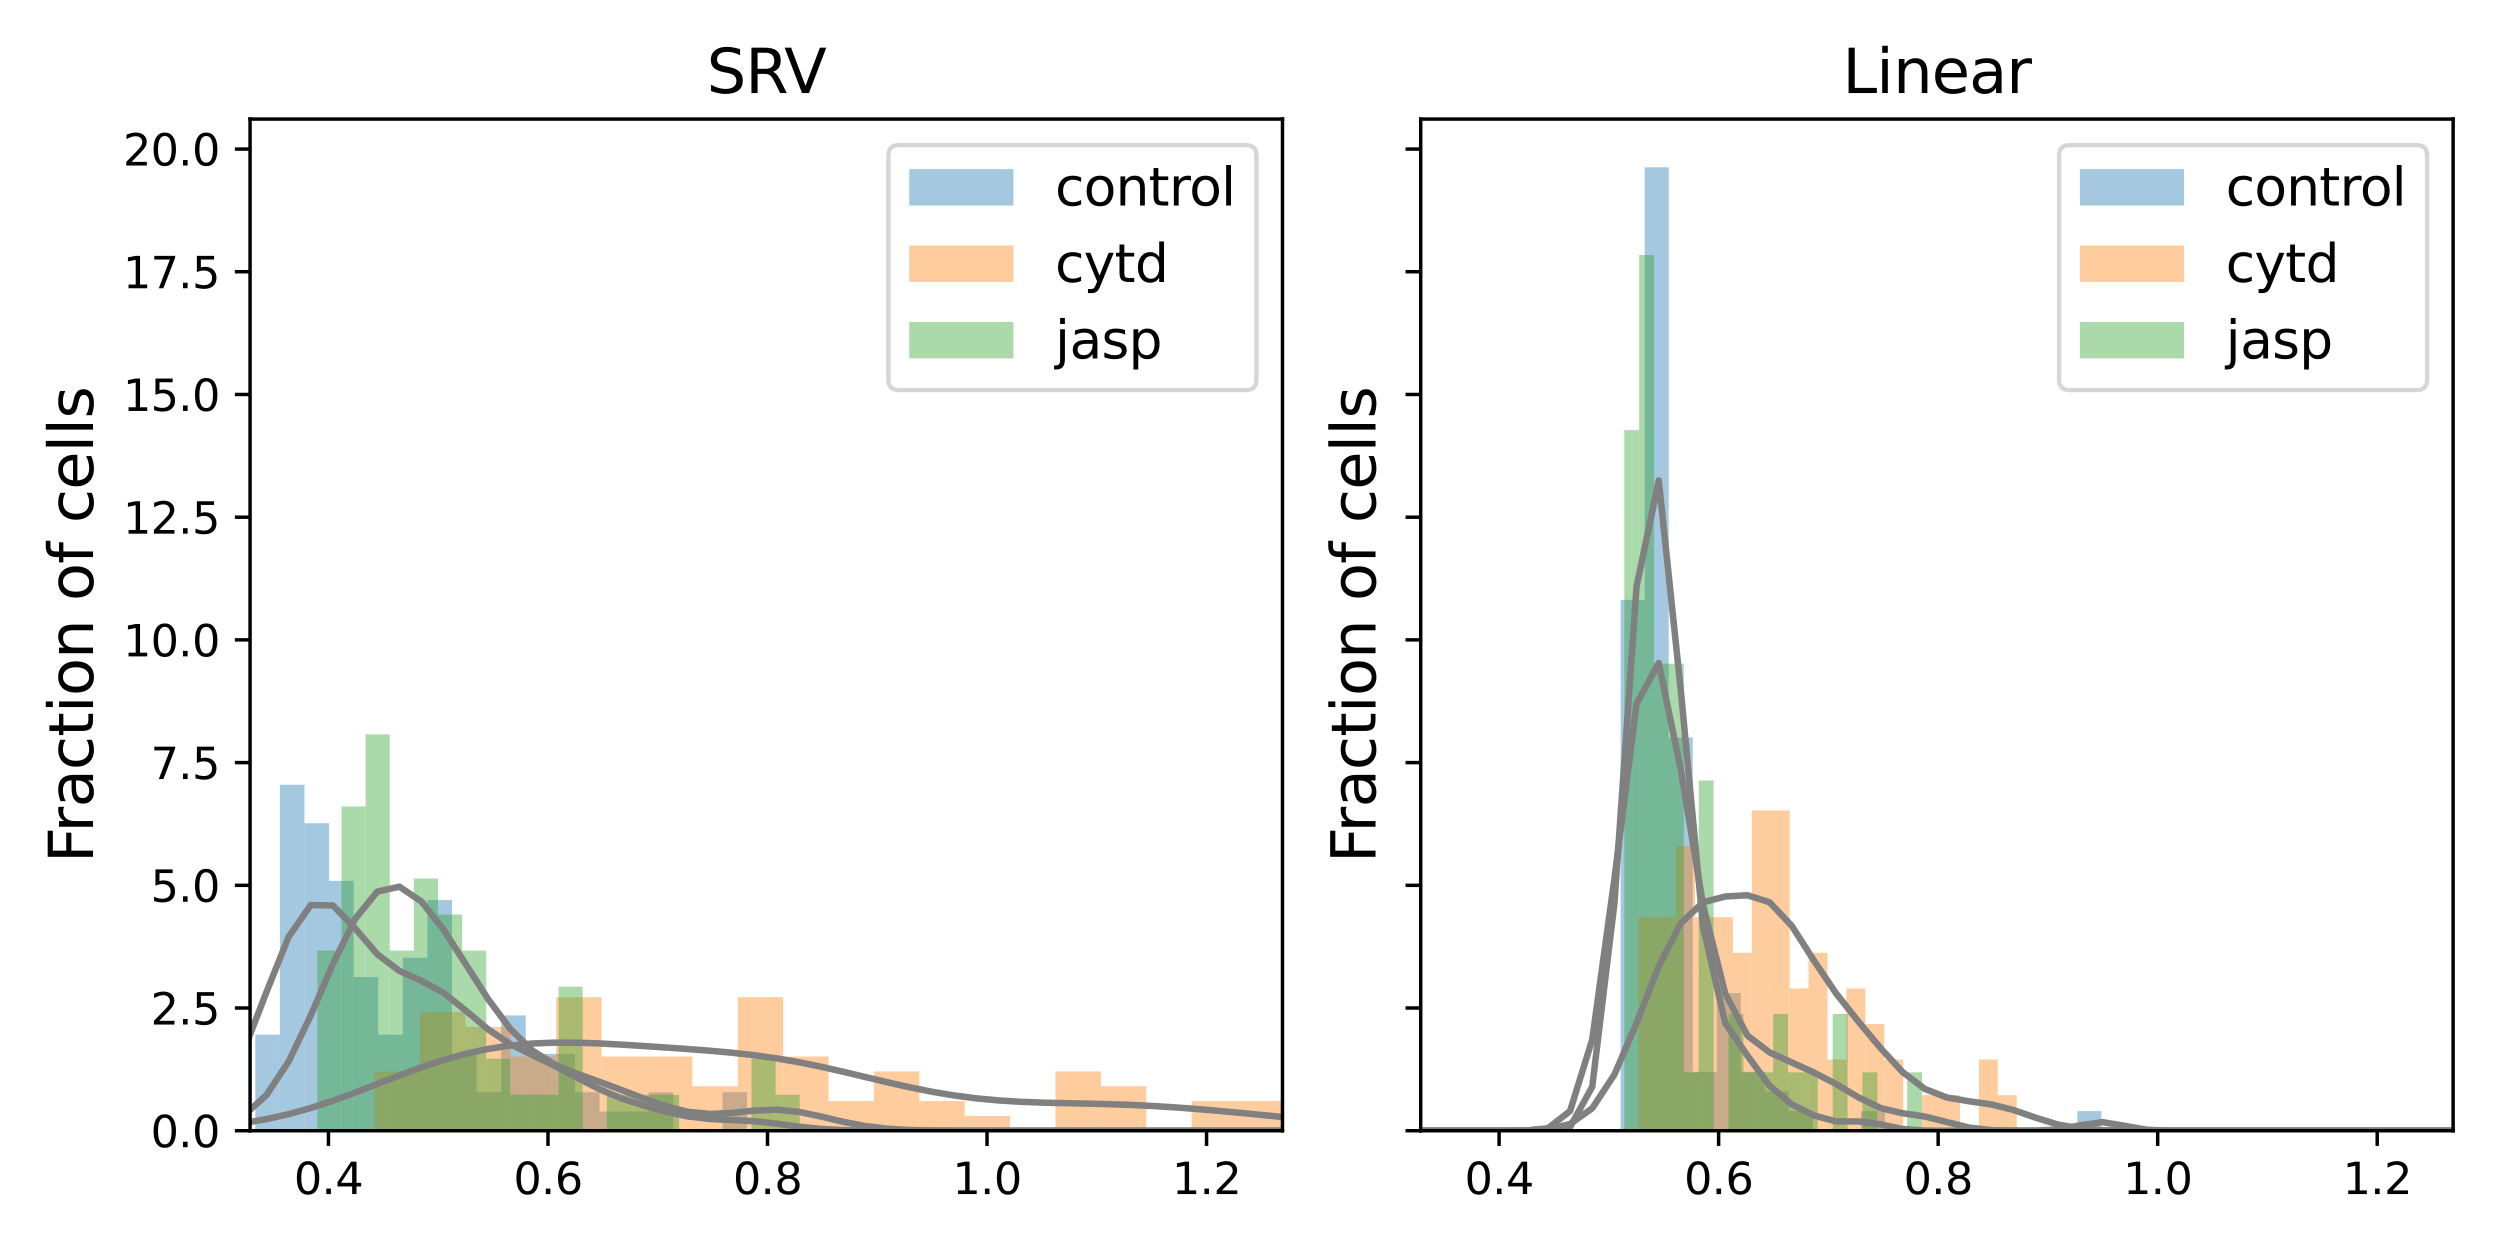 <?xml version="1.0" encoding="utf-8" standalone="no"?>
<!DOCTYPE svg PUBLIC "-//W3C//DTD SVG 1.1//EN"
  "http://www.w3.org/Graphics/SVG/1.1/DTD/svg11.dtd">
<svg xmlns:xlink="http://www.w3.org/1999/xlink" width="576pt" height="288pt" viewBox="0 0 576 288" xmlns="http://www.w3.org/2000/svg" version="1.1">
 <defs>
  <style type="text/css">*{stroke-linejoin: round; stroke-linecap: butt}</style>
 </defs>
 <g id="figure_1">
  <g id="patch_1">
   <path d="M 0 288 
L 576 288 
L 576 0 
L 0 0 
z
" style="fill: #ffffff"/>
  </g>
  <g id="axes_1">
   <g id="patch_2">
    <path d="M 57.615 260.522 
L 295.483 260.522 
L 295.483 27.438 
L 57.615 27.438 
z
" style="fill: #ffffff"/>
   </g>
   <g id="patch_3">
    <path d="M 58.82 260.522 
L 64.485 260.522 
L 64.485 238.38 
L 58.82 238.38 
z
" clip-path="url(#pb9f6da4434)" style="fill: #1f77b4; opacity: 0.4"/>
   </g>
   <g id="patch_4">
    <path d="M 64.485 260.522 
L 70.15 260.522 
L 70.15 180.81 
L 64.485 180.81 
z
" clip-path="url(#pb9f6da4434)" style="fill: #1f77b4; opacity: 0.4"/>
   </g>
   <g id="patch_5">
    <path d="M 70.15 260.522 
L 75.815 260.522 
L 75.815 189.667 
L 70.15 189.667 
z
" clip-path="url(#pb9f6da4434)" style="fill: #1f77b4; opacity: 0.4"/>
   </g>
   <g id="patch_6">
    <path d="M 75.815 260.522 
L 81.48 260.522 
L 81.48 202.952 
L 75.815 202.952 
z
" clip-path="url(#pb9f6da4434)" style="fill: #1f77b4; opacity: 0.4"/>
   </g>
   <g id="patch_7">
    <path d="M 81.48 260.522 
L 87.146 260.522 
L 87.146 225.094 
L 81.48 225.094 
z
" clip-path="url(#pb9f6da4434)" style="fill: #1f77b4; opacity: 0.4"/>
   </g>
   <g id="patch_8">
    <path d="M 87.146 260.522 
L 92.811 260.522 
L 92.811 238.38 
L 87.146 238.38 
z
" clip-path="url(#pb9f6da4434)" style="fill: #1f77b4; opacity: 0.4"/>
   </g>
   <g id="patch_9">
    <path d="M 92.811 260.522 
L 98.476 260.522 
L 98.476 220.666 
L 92.811 220.666 
z
" clip-path="url(#pb9f6da4434)" style="fill: #1f77b4; opacity: 0.4"/>
   </g>
   <g id="patch_10">
    <path d="M 98.476 260.522 
L 104.141 260.522 
L 104.141 207.381 
L 98.476 207.381 
z
" clip-path="url(#pb9f6da4434)" style="fill: #1f77b4; opacity: 0.4"/>
   </g>
   <g id="patch_11">
    <path d="M 104.141 260.522 
L 109.806 260.522 
L 109.806 242.808 
L 104.141 242.808 
z
" clip-path="url(#pb9f6da4434)" style="fill: #1f77b4; opacity: 0.4"/>
   </g>
   <g id="patch_12">
    <path d="M 109.806 260.522 
L 115.472 260.522 
L 115.472 251.665 
L 109.806 251.665 
z
" clip-path="url(#pb9f6da4434)" style="fill: #1f77b4; opacity: 0.4"/>
   </g>
   <g id="patch_13">
    <path d="M 115.472 260.522 
L 121.137 260.522 
L 121.137 233.951 
L 115.472 233.951 
z
" clip-path="url(#pb9f6da4434)" style="fill: #1f77b4; opacity: 0.4"/>
   </g>
   <g id="patch_14">
    <path d="M 121.137 260.522 
L 126.802 260.522 
L 126.802 242.808 
L 121.137 242.808 
z
" clip-path="url(#pb9f6da4434)" style="fill: #1f77b4; opacity: 0.4"/>
   </g>
   <g id="patch_15">
    <path d="M 126.802 260.522 
L 132.467 260.522 
L 132.467 242.808 
L 126.802 242.808 
z
" clip-path="url(#pb9f6da4434)" style="fill: #1f77b4; opacity: 0.4"/>
   </g>
   <g id="patch_16">
    <path d="M 132.467 260.522 
L 138.132 260.522 
L 138.132 251.665 
L 132.467 251.665 
z
" clip-path="url(#pb9f6da4434)" style="fill: #1f77b4; opacity: 0.4"/>
   </g>
   <g id="patch_17">
    <path d="M 138.132 260.522 
L 143.798 260.522 
L 143.798 256.093 
L 138.132 256.093 
z
" clip-path="url(#pb9f6da4434)" style="fill: #1f77b4; opacity: 0.4"/>
   </g>
   <g id="patch_18">
    <path d="M 143.798 260.522 
L 149.463 260.522 
L 149.463 256.093 
L 143.798 256.093 
z
" clip-path="url(#pb9f6da4434)" style="fill: #1f77b4; opacity: 0.4"/>
   </g>
   <g id="patch_19">
    <path d="M 149.463 260.522 
L 155.128 260.522 
L 155.128 251.665 
L 149.463 251.665 
z
" clip-path="url(#pb9f6da4434)" style="fill: #1f77b4; opacity: 0.4"/>
   </g>
   <g id="patch_20">
    <path d="M 155.128 260.522 
L 160.793 260.522 
L 160.793 260.522 
L 155.128 260.522 
z
" clip-path="url(#pb9f6da4434)" style="fill: #1f77b4; opacity: 0.4"/>
   </g>
   <g id="patch_21">
    <path d="M 160.793 260.522 
L 166.458 260.522 
L 166.458 260.522 
L 160.793 260.522 
z
" clip-path="url(#pb9f6da4434)" style="fill: #1f77b4; opacity: 0.4"/>
   </g>
   <g id="patch_22">
    <path d="M 166.458 260.522 
L 172.124 260.522 
L 172.124 251.665 
L 166.458 251.665 
z
" clip-path="url(#pb9f6da4434)" style="fill: #1f77b4; opacity: 0.4"/>
   </g>
   <g id="patch_23">
    <path d="M 86.303 260.522 
L 96.762 260.522 
L 96.762 246.849 
L 86.303 246.849 
z
" clip-path="url(#pb9f6da4434)" style="fill: #ff7f0e; opacity: 0.4"/>
   </g>
   <g id="patch_24">
    <path d="M 96.762 260.522 
L 107.221 260.522 
L 107.221 233.177 
L 96.762 233.177 
z
" clip-path="url(#pb9f6da4434)" style="fill: #ff7f0e; opacity: 0.4"/>
   </g>
   <g id="patch_25">
    <path d="M 107.221 260.522 
L 117.68 260.522 
L 117.68 236.595 
L 107.221 236.595 
z
" clip-path="url(#pb9f6da4434)" style="fill: #ff7f0e; opacity: 0.4"/>
   </g>
   <g id="patch_26">
    <path d="M 117.68 260.522 
L 128.139 260.522 
L 128.139 243.431 
L 117.68 243.431 
z
" clip-path="url(#pb9f6da4434)" style="fill: #ff7f0e; opacity: 0.4"/>
   </g>
   <g id="patch_27">
    <path d="M 128.139 260.522 
L 138.598 260.522 
L 138.598 229.759 
L 128.139 229.759 
z
" clip-path="url(#pb9f6da4434)" style="fill: #ff7f0e; opacity: 0.4"/>
   </g>
   <g id="patch_28">
    <path d="M 138.598 260.522 
L 149.057 260.522 
L 149.057 243.431 
L 138.598 243.431 
z
" clip-path="url(#pb9f6da4434)" style="fill: #ff7f0e; opacity: 0.4"/>
   </g>
   <g id="patch_29">
    <path d="M 149.057 260.522 
L 159.516 260.522 
L 159.516 243.431 
L 149.057 243.431 
z
" clip-path="url(#pb9f6da4434)" style="fill: #ff7f0e; opacity: 0.4"/>
   </g>
   <g id="patch_30">
    <path d="M 159.516 260.522 
L 169.975 260.522 
L 169.975 250.267 
L 159.516 250.267 
z
" clip-path="url(#pb9f6da4434)" style="fill: #ff7f0e; opacity: 0.4"/>
   </g>
   <g id="patch_31">
    <path d="M 169.975 260.522 
L 180.434 260.522 
L 180.434 229.759 
L 169.975 229.759 
z
" clip-path="url(#pb9f6da4434)" style="fill: #ff7f0e; opacity: 0.4"/>
   </g>
   <g id="patch_32">
    <path d="M 180.434 260.522 
L 190.893 260.522 
L 190.893 243.431 
L 180.434 243.431 
z
" clip-path="url(#pb9f6da4434)" style="fill: #ff7f0e; opacity: 0.4"/>
   </g>
   <g id="patch_33">
    <path d="M 190.893 260.522 
L 201.352 260.522 
L 201.352 253.686 
L 190.893 253.686 
z
" clip-path="url(#pb9f6da4434)" style="fill: #ff7f0e; opacity: 0.4"/>
   </g>
   <g id="patch_34">
    <path d="M 201.352 260.522 
L 211.811 260.522 
L 211.811 246.849 
L 201.352 246.849 
z
" clip-path="url(#pb9f6da4434)" style="fill: #ff7f0e; opacity: 0.4"/>
   </g>
   <g id="patch_35">
    <path d="M 211.811 260.522 
L 222.27 260.522 
L 222.27 253.686 
L 211.811 253.686 
z
" clip-path="url(#pb9f6da4434)" style="fill: #ff7f0e; opacity: 0.4"/>
   </g>
   <g id="patch_36">
    <path d="M 222.27 260.522 
L 232.729 260.522 
L 232.729 257.104 
L 222.27 257.104 
z
" clip-path="url(#pb9f6da4434)" style="fill: #ff7f0e; opacity: 0.4"/>
   </g>
   <g id="patch_37">
    <path d="M 232.729 260.522 
L 243.188 260.522 
L 243.188 260.522 
L 232.729 260.522 
z
" clip-path="url(#pb9f6da4434)" style="fill: #ff7f0e; opacity: 0.4"/>
   </g>
   <g id="patch_38">
    <path d="M 243.188 260.522 
L 253.647 260.522 
L 253.647 246.849 
L 243.188 246.849 
z
" clip-path="url(#pb9f6da4434)" style="fill: #ff7f0e; opacity: 0.4"/>
   </g>
   <g id="patch_39">
    <path d="M 253.647 260.522 
L 264.106 260.522 
L 264.106 250.267 
L 253.647 250.267 
z
" clip-path="url(#pb9f6da4434)" style="fill: #ff7f0e; opacity: 0.4"/>
   </g>
   <g id="patch_40">
    <path d="M 264.106 260.522 
L 274.565 260.522 
L 274.565 260.522 
L 264.106 260.522 
z
" clip-path="url(#pb9f6da4434)" style="fill: #ff7f0e; opacity: 0.4"/>
   </g>
   <g id="patch_41">
    <path d="M 274.565 260.522 
L 285.024 260.522 
L 285.024 253.686 
L 274.565 253.686 
z
" clip-path="url(#pb9f6da4434)" style="fill: #ff7f0e; opacity: 0.4"/>
   </g>
   <g id="patch_42">
    <path d="M 285.024 260.522 
L 295.483 260.522 
L 295.483 253.686 
L 285.024 253.686 
z
" clip-path="url(#pb9f6da4434)" style="fill: #ff7f0e; opacity: 0.4"/>
   </g>
   <g id="patch_43">
    <path d="M 73.125 260.522 
L 78.682 260.522 
L 78.682 219.014 
L 73.125 219.014 
z
" clip-path="url(#pb9f6da4434)" style="fill: #2ca02c; opacity: 0.4"/>
   </g>
   <g id="patch_44">
    <path d="M 78.682 260.522 
L 84.238 260.522 
L 84.238 185.808 
L 78.682 185.808 
z
" clip-path="url(#pb9f6da4434)" style="fill: #2ca02c; opacity: 0.4"/>
   </g>
   <g id="patch_45">
    <path d="M 84.238 260.522 
L 89.795 260.522 
L 89.795 169.205 
L 84.238 169.205 
z
" clip-path="url(#pb9f6da4434)" style="fill: #2ca02c; opacity: 0.4"/>
   </g>
   <g id="patch_46">
    <path d="M 89.795 260.522 
L 95.352 260.522 
L 95.352 219.014 
L 89.795 219.014 
z
" clip-path="url(#pb9f6da4434)" style="fill: #2ca02c; opacity: 0.4"/>
   </g>
   <g id="patch_47">
    <path d="M 95.352 260.522 
L 100.908 260.522 
L 100.908 202.411 
L 95.352 202.411 
z
" clip-path="url(#pb9f6da4434)" style="fill: #2ca02c; opacity: 0.4"/>
   </g>
   <g id="patch_48">
    <path d="M 100.908 260.522 
L 106.465 260.522 
L 106.465 210.713 
L 100.908 210.713 
z
" clip-path="url(#pb9f6da4434)" style="fill: #2ca02c; opacity: 0.4"/>
   </g>
   <g id="patch_49">
    <path d="M 106.465 260.522 
L 112.022 260.522 
L 112.022 219.014 
L 106.465 219.014 
z
" clip-path="url(#pb9f6da4434)" style="fill: #2ca02c; opacity: 0.4"/>
   </g>
   <g id="patch_50">
    <path d="M 112.022 260.522 
L 117.579 260.522 
L 117.579 243.919 
L 112.022 243.919 
z
" clip-path="url(#pb9f6da4434)" style="fill: #2ca02c; opacity: 0.4"/>
   </g>
   <g id="patch_51">
    <path d="M 117.579 260.522 
L 123.135 260.522 
L 123.135 252.22 
L 117.579 252.22 
z
" clip-path="url(#pb9f6da4434)" style="fill: #2ca02c; opacity: 0.4"/>
   </g>
   <g id="patch_52">
    <path d="M 123.135 260.522 
L 128.692 260.522 
L 128.692 252.22 
L 123.135 252.22 
z
" clip-path="url(#pb9f6da4434)" style="fill: #2ca02c; opacity: 0.4"/>
   </g>
   <g id="patch_53">
    <path d="M 128.692 260.522 
L 134.249 260.522 
L 134.249 227.316 
L 128.692 227.316 
z
" clip-path="url(#pb9f6da4434)" style="fill: #2ca02c; opacity: 0.4"/>
   </g>
   <g id="patch_54">
    <path d="M 134.249 260.522 
L 139.805 260.522 
L 139.805 260.522 
L 134.249 260.522 
z
" clip-path="url(#pb9f6da4434)" style="fill: #2ca02c; opacity: 0.4"/>
   </g>
   <g id="patch_55">
    <path d="M 139.805 260.522 
L 145.362 260.522 
L 145.362 252.22 
L 139.805 252.22 
z
" clip-path="url(#pb9f6da4434)" style="fill: #2ca02c; opacity: 0.4"/>
   </g>
   <g id="patch_56">
    <path d="M 145.362 260.522 
L 150.919 260.522 
L 150.919 252.22 
L 145.362 252.22 
z
" clip-path="url(#pb9f6da4434)" style="fill: #2ca02c; opacity: 0.4"/>
   </g>
   <g id="patch_57">
    <path d="M 150.919 260.522 
L 156.476 260.522 
L 156.476 252.22 
L 150.919 252.22 
z
" clip-path="url(#pb9f6da4434)" style="fill: #2ca02c; opacity: 0.4"/>
   </g>
   <g id="patch_58">
    <path d="M 156.476 260.522 
L 162.032 260.522 
L 162.032 260.522 
L 156.476 260.522 
z
" clip-path="url(#pb9f6da4434)" style="fill: #2ca02c; opacity: 0.4"/>
   </g>
   <g id="patch_59">
    <path d="M 162.032 260.522 
L 167.589 260.522 
L 167.589 260.522 
L 162.032 260.522 
z
" clip-path="url(#pb9f6da4434)" style="fill: #2ca02c; opacity: 0.4"/>
   </g>
   <g id="patch_60">
    <path d="M 167.589 260.522 
L 173.146 260.522 
L 173.146 260.522 
L 167.589 260.522 
z
" clip-path="url(#pb9f6da4434)" style="fill: #2ca02c; opacity: 0.4"/>
   </g>
   <g id="patch_61">
    <path d="M 173.146 260.522 
L 178.702 260.522 
L 178.702 243.919 
L 173.146 243.919 
z
" clip-path="url(#pb9f6da4434)" style="fill: #2ca02c; opacity: 0.4"/>
   </g>
   <g id="patch_62">
    <path d="M 178.702 260.522 
L 184.259 260.522 
L 184.259 252.22 
L 178.702 252.22 
z
" clip-path="url(#pb9f6da4434)" style="fill: #2ca02c; opacity: 0.4"/>
   </g>
   <g id="matplotlib.axis_1">
    <g id="xtick_1">
     <g id="line2d_1">
      <defs>
       <path id="m9ad6fc1d14" d="M 0 0 
L 0 3.5 
" style="stroke: #000000; stroke-width: 0.8"/>
      </defs>
      <g>
       <use xlink:href="#m9ad6fc1d14" x="75.676" y="260.522" style="stroke: #000000; stroke-width: 0.8"/>
      </g>
     </g>
     <g id="text_1">
      <!-- 0.4 -->
      <g transform="translate(67.724 275.12) scale(0.1 -0.1)">
       <defs>
        <path id="DejaVuSans-30" d="M 2034 4250 
Q 1547 4250 1301 3770 
Q 1056 3291 1056 2328 
Q 1056 1369 1301 889 
Q 1547 409 2034 409 
Q 2525 409 2770 889 
Q 3016 1369 3016 2328 
Q 3016 3291 2770 3770 
Q 2525 4250 2034 4250 
z
M 2034 4750 
Q 2819 4750 3233 4129 
Q 3647 3509 3647 2328 
Q 3647 1150 3233 529 
Q 2819 -91 2034 -91 
Q 1250 -91 836 529 
Q 422 1150 422 2328 
Q 422 3509 836 4129 
Q 1250 4750 2034 4750 
z
" transform="scale(0.016)"/>
        <path id="DejaVuSans-2e" d="M 684 794 
L 1344 794 
L 1344 0 
L 684 0 
L 684 794 
z
" transform="scale(0.016)"/>
        <path id="DejaVuSans-34" d="M 2419 4116 
L 825 1625 
L 2419 1625 
L 2419 4116 
z
M 2253 4666 
L 3047 4666 
L 3047 1625 
L 3713 1625 
L 3713 1100 
L 3047 1100 
L 3047 0 
L 2419 0 
L 2419 1100 
L 313 1100 
L 313 1709 
L 2253 4666 
z
" transform="scale(0.016)"/>
       </defs>
       <use xlink:href="#DejaVuSans-30"/>
       <use xlink:href="#DejaVuSans-2e" x="63.623"/>
       <use xlink:href="#DejaVuSans-34" x="95.41"/>
      </g>
     </g>
    </g>
    <g id="xtick_2">
     <g id="line2d_2">
      <g>
       <use xlink:href="#m9ad6fc1d14" x="126.255" y="260.522" style="stroke: #000000; stroke-width: 0.8"/>
      </g>
     </g>
     <g id="text_2">
      <!-- 0.6 -->
      <g transform="translate(118.303 275.12) scale(0.1 -0.1)">
       <defs>
        <path id="DejaVuSans-36" d="M 2113 2584 
Q 1688 2584 1439 2293 
Q 1191 2003 1191 1497 
Q 1191 994 1439 701 
Q 1688 409 2113 409 
Q 2538 409 2786 701 
Q 3034 994 3034 1497 
Q 3034 2003 2786 2293 
Q 2538 2584 2113 2584 
z
M 3366 4563 
L 3366 3988 
Q 3128 4100 2886 4159 
Q 2644 4219 2406 4219 
Q 1781 4219 1451 3797 
Q 1122 3375 1075 2522 
Q 1259 2794 1537 2939 
Q 1816 3084 2150 3084 
Q 2853 3084 3261 2657 
Q 3669 2231 3669 1497 
Q 3669 778 3244 343 
Q 2819 -91 2113 -91 
Q 1303 -91 875 529 
Q 447 1150 447 2328 
Q 447 3434 972 4092 
Q 1497 4750 2381 4750 
Q 2619 4750 2861 4703 
Q 3103 4656 3366 4563 
z
" transform="scale(0.016)"/>
       </defs>
       <use xlink:href="#DejaVuSans-30"/>
       <use xlink:href="#DejaVuSans-2e" x="63.623"/>
       <use xlink:href="#DejaVuSans-36" x="95.41"/>
      </g>
     </g>
    </g>
    <g id="xtick_3">
     <g id="line2d_3">
      <g>
       <use xlink:href="#m9ad6fc1d14" x="176.834" y="260.522" style="stroke: #000000; stroke-width: 0.8"/>
      </g>
     </g>
     <g id="text_3">
      <!-- 0.8 -->
      <g transform="translate(168.882 275.12) scale(0.1 -0.1)">
       <defs>
        <path id="DejaVuSans-38" d="M 2034 2216 
Q 1584 2216 1326 1975 
Q 1069 1734 1069 1313 
Q 1069 891 1326 650 
Q 1584 409 2034 409 
Q 2484 409 2743 651 
Q 3003 894 3003 1313 
Q 3003 1734 2745 1975 
Q 2488 2216 2034 2216 
z
M 1403 2484 
Q 997 2584 770 2862 
Q 544 3141 544 3541 
Q 544 4100 942 4425 
Q 1341 4750 2034 4750 
Q 2731 4750 3128 4425 
Q 3525 4100 3525 3541 
Q 3525 3141 3298 2862 
Q 3072 2584 2669 2484 
Q 3125 2378 3379 2068 
Q 3634 1759 3634 1313 
Q 3634 634 3220 271 
Q 2806 -91 2034 -91 
Q 1263 -91 848 271 
Q 434 634 434 1313 
Q 434 1759 690 2068 
Q 947 2378 1403 2484 
z
M 1172 3481 
Q 1172 3119 1398 2916 
Q 1625 2713 2034 2713 
Q 2441 2713 2670 2916 
Q 2900 3119 2900 3481 
Q 2900 3844 2670 4047 
Q 2441 4250 2034 4250 
Q 1625 4250 1398 4047 
Q 1172 3844 1172 3481 
z
" transform="scale(0.016)"/>
       </defs>
       <use xlink:href="#DejaVuSans-30"/>
       <use xlink:href="#DejaVuSans-2e" x="63.623"/>
       <use xlink:href="#DejaVuSans-38" x="95.41"/>
      </g>
     </g>
    </g>
    <g id="xtick_4">
     <g id="line2d_4">
      <g>
       <use xlink:href="#m9ad6fc1d14" x="227.412" y="260.522" style="stroke: #000000; stroke-width: 0.8"/>
      </g>
     </g>
     <g id="text_4">
      <!-- 1.0 -->
      <g transform="translate(219.461 275.12) scale(0.1 -0.1)">
       <defs>
        <path id="DejaVuSans-31" d="M 794 531 
L 1825 531 
L 1825 4091 
L 703 3866 
L 703 4441 
L 1819 4666 
L 2450 4666 
L 2450 531 
L 3481 531 
L 3481 0 
L 794 0 
L 794 531 
z
" transform="scale(0.016)"/>
       </defs>
       <use xlink:href="#DejaVuSans-31"/>
       <use xlink:href="#DejaVuSans-2e" x="63.623"/>
       <use xlink:href="#DejaVuSans-30" x="95.41"/>
      </g>
     </g>
    </g>
    <g id="xtick_5">
     <g id="line2d_5">
      <g>
       <use xlink:href="#m9ad6fc1d14" x="277.991" y="260.522" style="stroke: #000000; stroke-width: 0.8"/>
      </g>
     </g>
     <g id="text_5">
      <!-- 1.2 -->
      <g transform="translate(270.039 275.12) scale(0.1 -0.1)">
       <defs>
        <path id="DejaVuSans-32" d="M 1228 531 
L 3431 531 
L 3431 0 
L 469 0 
L 469 531 
Q 828 903 1448 1529 
Q 2069 2156 2228 2338 
Q 2531 2678 2651 2914 
Q 2772 3150 2772 3378 
Q 2772 3750 2511 3984 
Q 2250 4219 1831 4219 
Q 1534 4219 1204 4116 
Q 875 4013 500 3803 
L 500 4441 
Q 881 4594 1212 4672 
Q 1544 4750 1819 4750 
Q 2544 4750 2975 4387 
Q 3406 4025 3406 3419 
Q 3406 3131 3298 2873 
Q 3191 2616 2906 2266 
Q 2828 2175 2409 1742 
Q 1991 1309 1228 531 
z
" transform="scale(0.016)"/>
       </defs>
       <use xlink:href="#DejaVuSans-31"/>
       <use xlink:href="#DejaVuSans-2e" x="63.623"/>
       <use xlink:href="#DejaVuSans-32" x="95.41"/>
      </g>
     </g>
    </g>
   </g>
   <g id="matplotlib.axis_2">
    <g id="ytick_1">
     <g id="line2d_6">
      <defs>
       <path id="m6e2d177216" d="M 0 0 
L -3.5 0 
" style="stroke: #000000; stroke-width: 0.8"/>
      </defs>
      <g>
       <use xlink:href="#m6e2d177216" x="57.615" y="260.522" style="stroke: #000000; stroke-width: 0.8"/>
      </g>
     </g>
     <g id="text_6">
      <!-- 0.0 -->
      <g transform="translate(34.712 264.321) scale(0.1 -0.1)">
       <use xlink:href="#DejaVuSans-30"/>
       <use xlink:href="#DejaVuSans-2e" x="63.623"/>
       <use xlink:href="#DejaVuSans-30" x="95.41"/>
      </g>
     </g>
    </g>
    <g id="ytick_2">
     <g id="line2d_7">
      <g>
       <use xlink:href="#m6e2d177216" x="57.615" y="232.249" style="stroke: #000000; stroke-width: 0.8"/>
      </g>
     </g>
     <g id="text_7">
      <!-- 2.5 -->
      <g transform="translate(34.712 236.048) scale(0.1 -0.1)">
       <defs>
        <path id="DejaVuSans-35" d="M 691 4666 
L 3169 4666 
L 3169 4134 
L 1269 4134 
L 1269 2991 
Q 1406 3038 1543 3061 
Q 1681 3084 1819 3084 
Q 2600 3084 3056 2656 
Q 3513 2228 3513 1497 
Q 3513 744 3044 326 
Q 2575 -91 1722 -91 
Q 1428 -91 1123 -41 
Q 819 9 494 109 
L 494 744 
Q 775 591 1075 516 
Q 1375 441 1709 441 
Q 2250 441 2565 725 
Q 2881 1009 2881 1497 
Q 2881 1984 2565 2268 
Q 2250 2553 1709 2553 
Q 1456 2553 1204 2497 
Q 953 2441 691 2322 
L 691 4666 
z
" transform="scale(0.016)"/>
       </defs>
       <use xlink:href="#DejaVuSans-32"/>
       <use xlink:href="#DejaVuSans-2e" x="63.623"/>
       <use xlink:href="#DejaVuSans-35" x="95.41"/>
      </g>
     </g>
    </g>
    <g id="ytick_3">
     <g id="line2d_8">
      <g>
       <use xlink:href="#m6e2d177216" x="57.615" y="203.976" style="stroke: #000000; stroke-width: 0.8"/>
      </g>
     </g>
     <g id="text_8">
      <!-- 5.0 -->
      <g transform="translate(34.712 207.775) scale(0.1 -0.1)">
       <use xlink:href="#DejaVuSans-35"/>
       <use xlink:href="#DejaVuSans-2e" x="63.623"/>
       <use xlink:href="#DejaVuSans-30" x="95.41"/>
      </g>
     </g>
    </g>
    <g id="ytick_4">
     <g id="line2d_9">
      <g>
       <use xlink:href="#m6e2d177216" x="57.615" y="175.703" style="stroke: #000000; stroke-width: 0.8"/>
      </g>
     </g>
     <g id="text_9">
      <!-- 7.5 -->
      <g transform="translate(34.712 179.502) scale(0.1 -0.1)">
       <defs>
        <path id="DejaVuSans-37" d="M 525 4666 
L 3525 4666 
L 3525 4397 
L 1831 0 
L 1172 0 
L 2766 4134 
L 525 4134 
L 525 4666 
z
" transform="scale(0.016)"/>
       </defs>
       <use xlink:href="#DejaVuSans-37"/>
       <use xlink:href="#DejaVuSans-2e" x="63.623"/>
       <use xlink:href="#DejaVuSans-35" x="95.41"/>
      </g>
     </g>
    </g>
    <g id="ytick_5">
     <g id="line2d_10">
      <g>
       <use xlink:href="#m6e2d177216" x="57.615" y="147.43" style="stroke: #000000; stroke-width: 0.8"/>
      </g>
     </g>
     <g id="text_10">
      <!-- 10.0 -->
      <g transform="translate(28.349 151.229) scale(0.1 -0.1)">
       <use xlink:href="#DejaVuSans-31"/>
       <use xlink:href="#DejaVuSans-30" x="63.623"/>
       <use xlink:href="#DejaVuSans-2e" x="127.246"/>
       <use xlink:href="#DejaVuSans-30" x="159.033"/>
      </g>
     </g>
    </g>
    <g id="ytick_6">
     <g id="line2d_11">
      <g>
       <use xlink:href="#m6e2d177216" x="57.615" y="119.157" style="stroke: #000000; stroke-width: 0.8"/>
      </g>
     </g>
     <g id="text_11">
      <!-- 12.5 -->
      <g transform="translate(28.349 122.956) scale(0.1 -0.1)">
       <use xlink:href="#DejaVuSans-31"/>
       <use xlink:href="#DejaVuSans-32" x="63.623"/>
       <use xlink:href="#DejaVuSans-2e" x="127.246"/>
       <use xlink:href="#DejaVuSans-35" x="159.033"/>
      </g>
     </g>
    </g>
    <g id="ytick_7">
     <g id="line2d_12">
      <g>
       <use xlink:href="#m6e2d177216" x="57.615" y="90.884" style="stroke: #000000; stroke-width: 0.8"/>
      </g>
     </g>
     <g id="text_12">
      <!-- 15.0 -->
      <g transform="translate(28.349 94.683) scale(0.1 -0.1)">
       <use xlink:href="#DejaVuSans-31"/>
       <use xlink:href="#DejaVuSans-35" x="63.623"/>
       <use xlink:href="#DejaVuSans-2e" x="127.246"/>
       <use xlink:href="#DejaVuSans-30" x="159.033"/>
      </g>
     </g>
    </g>
    <g id="ytick_8">
     <g id="line2d_13">
      <g>
       <use xlink:href="#m6e2d177216" x="57.615" y="62.611" style="stroke: #000000; stroke-width: 0.8"/>
      </g>
     </g>
     <g id="text_13">
      <!-- 17.5 -->
      <g transform="translate(28.349 66.41) scale(0.1 -0.1)">
       <use xlink:href="#DejaVuSans-31"/>
       <use xlink:href="#DejaVuSans-37" x="63.623"/>
       <use xlink:href="#DejaVuSans-2e" x="127.246"/>
       <use xlink:href="#DejaVuSans-35" x="159.033"/>
      </g>
     </g>
    </g>
    <g id="ytick_9">
     <g id="line2d_14">
      <g>
       <use xlink:href="#m6e2d177216" x="57.615" y="34.338" style="stroke: #000000; stroke-width: 0.8"/>
      </g>
     </g>
     <g id="text_14">
      <!-- 20.0 -->
      <g transform="translate(28.349 38.137) scale(0.1 -0.1)">
       <use xlink:href="#DejaVuSans-32"/>
       <use xlink:href="#DejaVuSans-30" x="63.623"/>
       <use xlink:href="#DejaVuSans-2e" x="127.246"/>
       <use xlink:href="#DejaVuSans-30" x="159.033"/>
      </g>
     </g>
    </g>
    <g id="text_15">
     <!-- Fraction of cells -->
     <g transform="translate(21.438 198.812) rotate(-90) scale(0.14 -0.14)">
      <defs>
       <path id="DejaVuSans-46" d="M 628 4666 
L 3309 4666 
L 3309 4134 
L 1259 4134 
L 1259 2759 
L 3109 2759 
L 3109 2228 
L 1259 2228 
L 1259 0 
L 628 0 
L 628 4666 
z
" transform="scale(0.016)"/>
       <path id="DejaVuSans-72" d="M 2631 2963 
Q 2534 3019 2420 3045 
Q 2306 3072 2169 3072 
Q 1681 3072 1420 2755 
Q 1159 2438 1159 1844 
L 1159 0 
L 581 0 
L 581 3500 
L 1159 3500 
L 1159 2956 
Q 1341 3275 1631 3429 
Q 1922 3584 2338 3584 
Q 2397 3584 2469 3576 
Q 2541 3569 2628 3553 
L 2631 2963 
z
" transform="scale(0.016)"/>
       <path id="DejaVuSans-61" d="M 2194 1759 
Q 1497 1759 1228 1600 
Q 959 1441 959 1056 
Q 959 750 1161 570 
Q 1363 391 1709 391 
Q 2188 391 2477 730 
Q 2766 1069 2766 1631 
L 2766 1759 
L 2194 1759 
z
M 3341 1997 
L 3341 0 
L 2766 0 
L 2766 531 
Q 2569 213 2275 61 
Q 1981 -91 1556 -91 
Q 1019 -91 701 211 
Q 384 513 384 1019 
Q 384 1609 779 1909 
Q 1175 2209 1959 2209 
L 2766 2209 
L 2766 2266 
Q 2766 2663 2505 2880 
Q 2244 3097 1772 3097 
Q 1472 3097 1187 3025 
Q 903 2953 641 2809 
L 641 3341 
Q 956 3463 1253 3523 
Q 1550 3584 1831 3584 
Q 2591 3584 2966 3190 
Q 3341 2797 3341 1997 
z
" transform="scale(0.016)"/>
       <path id="DejaVuSans-63" d="M 3122 3366 
L 3122 2828 
Q 2878 2963 2633 3030 
Q 2388 3097 2138 3097 
Q 1578 3097 1268 2742 
Q 959 2388 959 1747 
Q 959 1106 1268 751 
Q 1578 397 2138 397 
Q 2388 397 2633 464 
Q 2878 531 3122 666 
L 3122 134 
Q 2881 22 2623 -34 
Q 2366 -91 2075 -91 
Q 1284 -91 818 406 
Q 353 903 353 1747 
Q 353 2603 823 3093 
Q 1294 3584 2113 3584 
Q 2378 3584 2631 3529 
Q 2884 3475 3122 3366 
z
" transform="scale(0.016)"/>
       <path id="DejaVuSans-74" d="M 1172 4494 
L 1172 3500 
L 2356 3500 
L 2356 3053 
L 1172 3053 
L 1172 1153 
Q 1172 725 1289 603 
Q 1406 481 1766 481 
L 2356 481 
L 2356 0 
L 1766 0 
Q 1100 0 847 248 
Q 594 497 594 1153 
L 594 3053 
L 172 3053 
L 172 3500 
L 594 3500 
L 594 4494 
L 1172 4494 
z
" transform="scale(0.016)"/>
       <path id="DejaVuSans-69" d="M 603 3500 
L 1178 3500 
L 1178 0 
L 603 0 
L 603 3500 
z
M 603 4863 
L 1178 4863 
L 1178 4134 
L 603 4134 
L 603 4863 
z
" transform="scale(0.016)"/>
       <path id="DejaVuSans-6f" d="M 1959 3097 
Q 1497 3097 1228 2736 
Q 959 2375 959 1747 
Q 959 1119 1226 758 
Q 1494 397 1959 397 
Q 2419 397 2687 759 
Q 2956 1122 2956 1747 
Q 2956 2369 2687 2733 
Q 2419 3097 1959 3097 
z
M 1959 3584 
Q 2709 3584 3137 3096 
Q 3566 2609 3566 1747 
Q 3566 888 3137 398 
Q 2709 -91 1959 -91 
Q 1206 -91 779 398 
Q 353 888 353 1747 
Q 353 2609 779 3096 
Q 1206 3584 1959 3584 
z
" transform="scale(0.016)"/>
       <path id="DejaVuSans-6e" d="M 3513 2113 
L 3513 0 
L 2938 0 
L 2938 2094 
Q 2938 2591 2744 2837 
Q 2550 3084 2163 3084 
Q 1697 3084 1428 2787 
Q 1159 2491 1159 1978 
L 1159 0 
L 581 0 
L 581 3500 
L 1159 3500 
L 1159 2956 
Q 1366 3272 1645 3428 
Q 1925 3584 2291 3584 
Q 2894 3584 3203 3211 
Q 3513 2838 3513 2113 
z
" transform="scale(0.016)"/>
       <path id="DejaVuSans-20" transform="scale(0.016)"/>
       <path id="DejaVuSans-66" d="M 2375 4863 
L 2375 4384 
L 1825 4384 
Q 1516 4384 1395 4259 
Q 1275 4134 1275 3809 
L 1275 3500 
L 2222 3500 
L 2222 3053 
L 1275 3053 
L 1275 0 
L 697 0 
L 697 3053 
L 147 3053 
L 147 3500 
L 697 3500 
L 697 3744 
Q 697 4328 969 4595 
Q 1241 4863 1831 4863 
L 2375 4863 
z
" transform="scale(0.016)"/>
       <path id="DejaVuSans-65" d="M 3597 1894 
L 3597 1613 
L 953 1613 
Q 991 1019 1311 708 
Q 1631 397 2203 397 
Q 2534 397 2845 478 
Q 3156 559 3463 722 
L 3463 178 
Q 3153 47 2828 -22 
Q 2503 -91 2169 -91 
Q 1331 -91 842 396 
Q 353 884 353 1716 
Q 353 2575 817 3079 
Q 1281 3584 2069 3584 
Q 2775 3584 3186 3129 
Q 3597 2675 3597 1894 
z
M 3022 2063 
Q 3016 2534 2758 2815 
Q 2500 3097 2075 3097 
Q 1594 3097 1305 2825 
Q 1016 2553 972 2059 
L 3022 2063 
z
" transform="scale(0.016)"/>
       <path id="DejaVuSans-6c" d="M 603 4863 
L 1178 4863 
L 1178 0 
L 603 0 
L 603 4863 
z
" transform="scale(0.016)"/>
       <path id="DejaVuSans-73" d="M 2834 3397 
L 2834 2853 
Q 2591 2978 2328 3040 
Q 2066 3103 1784 3103 
Q 1356 3103 1142 2972 
Q 928 2841 928 2578 
Q 928 2378 1081 2264 
Q 1234 2150 1697 2047 
L 1894 2003 
Q 2506 1872 2764 1633 
Q 3022 1394 3022 966 
Q 3022 478 2636 193 
Q 2250 -91 1575 -91 
Q 1294 -91 989 -36 
Q 684 19 347 128 
L 347 722 
Q 666 556 975 473 
Q 1284 391 1588 391 
Q 1994 391 2212 530 
Q 2431 669 2431 922 
Q 2431 1156 2273 1281 
Q 2116 1406 1581 1522 
L 1381 1569 
Q 847 1681 609 1914 
Q 372 2147 372 2553 
Q 372 3047 722 3315 
Q 1072 3584 1716 3584 
Q 2034 3584 2315 3537 
Q 2597 3491 2834 3397 
z
" transform="scale(0.016)"/>
      </defs>
      <use xlink:href="#DejaVuSans-46"/>
      <use xlink:href="#DejaVuSans-72" x="50.27"/>
      <use xlink:href="#DejaVuSans-61" x="91.383"/>
      <use xlink:href="#DejaVuSans-63" x="152.662"/>
      <use xlink:href="#DejaVuSans-74" x="207.643"/>
      <use xlink:href="#DejaVuSans-69" x="246.852"/>
      <use xlink:href="#DejaVuSans-6f" x="274.635"/>
      <use xlink:href="#DejaVuSans-6e" x="335.816"/>
      <use xlink:href="#DejaVuSans-20" x="399.195"/>
      <use xlink:href="#DejaVuSans-6f" x="430.982"/>
      <use xlink:href="#DejaVuSans-66" x="492.164"/>
      <use xlink:href="#DejaVuSans-20" x="527.369"/>
      <use xlink:href="#DejaVuSans-63" x="559.156"/>
      <use xlink:href="#DejaVuSans-65" x="614.137"/>
      <use xlink:href="#DejaVuSans-6c" x="675.66"/>
      <use xlink:href="#DejaVuSans-6c" x="703.443"/>
      <use xlink:href="#DejaVuSans-73" x="731.227"/>
     </g>
    </g>
   </g>
   <g id="line2d_15">
    <path d="M -1 260.522 
L 0.063 260.522 
L 5.172 260.522 
L 10.281 260.522 
L 15.39 260.522 
L 20.499 260.521 
L 25.608 260.515 
L 30.717 260.474 
L 35.826 260.273 
L 40.935 259.494 
L 46.044 257.15 
L 51.153 251.674 
L 56.262 241.859 
L 61.371 228.631 
L 66.48 215.896 
L 71.589 208.52 
L 76.698 208.617 
L 81.807 213.887 
L 86.916 219.852 
L 92.025 223.707 
L 97.134 225.995 
L 102.243 228.79 
L 107.352 232.869 
L 112.461 237.171 
L 117.57 240.557 
L 122.679 243.1 
L 127.787 245.559 
L 132.896 248.274 
L 138.005 250.908 
L 143.114 253.046 
L 148.223 254.709 
L 153.332 256.113 
L 158.441 257.213 
L 163.55 257.819 
L 168.659 258.052 
L 173.768 258.33 
L 178.877 258.889 
L 183.986 259.569 
L 189.095 260.097 
L 194.204 260.378 
L 199.313 260.485 
L 204.422 260.515 
L 209.531 260.521 
L 214.64 260.522 
L 219.749 260.522 
L 224.858 260.522 
L 229.967 260.522 
L 235.076 260.522 
L 240.185 260.522 
L 245.294 260.522 
L 250.403 260.522 
L 255.512 260.522 
L 260.621 260.522 
L 265.73 260.522 
L 270.839 260.522 
L 275.947 260.522 
L 281.056 260.522 
L 286.165 260.522 
L 291.274 260.522 
L 296.383 260.522 
L 301.492 260.522 
L 306.601 260.522 
L 311.71 260.522 
L 316.819 260.522 
L 321.928 260.522 
L 327.037 260.522 
L 332.146 260.522 
L 337.255 260.522 
L 342.364 260.522 
L 347.473 260.522 
L 352.582 260.522 
L 357.691 260.522 
L 362.8 260.522 
L 367.909 260.522 
L 373.018 260.522 
L 378.127 260.522 
L 383.236 260.522 
L 388.345 260.522 
L 393.454 260.522 
L 398.563 260.522 
L 403.672 260.522 
L 408.781 260.522 
L 413.89 260.522 
L 418.998 260.522 
L 424.107 260.522 
L 429.216 260.522 
L 434.325 260.522 
L 439.434 260.522 
L 444.543 260.522 
L 449.652 260.522 
L 454.761 260.522 
L 459.87 260.522 
L 464.979 260.522 
L 470.088 260.522 
L 475.197 260.522 
L 480.306 260.522 
" clip-path="url(#pb9f6da4434)" style="fill: none; stroke: #808080; stroke-width: 1.5; stroke-linecap: square"/>
   </g>
   <g id="line2d_16">
    <path d="M -1 260.521 
L 0.063 260.521 
L 5.172 260.519 
L 10.281 260.515 
L 15.39 260.507 
L 20.499 260.49 
L 25.608 260.457 
L 30.717 260.395 
L 35.826 260.286 
L 40.935 260.104 
L 46.044 259.812 
L 51.153 259.369 
L 56.262 258.73 
L 61.371 257.851 
L 66.48 256.706 
L 71.589 255.285 
L 76.698 253.614 
L 81.807 251.745 
L 86.916 249.765 
L 92.025 247.777 
L 97.134 245.888 
L 102.243 244.197 
L 107.352 242.778 
L 112.461 241.673 
L 117.57 240.894 
L 122.679 240.423 
L 127.787 240.222 
L 132.896 240.236 
L 138.005 240.407 
L 143.114 240.676 
L 148.223 240.997 
L 153.332 241.34 
L 158.441 241.698 
L 163.55 242.09 
L 168.659 242.549 
L 173.768 243.121 
L 178.877 243.839 
L 183.986 244.721 
L 189.095 245.758 
L 194.204 246.914 
L 199.313 248.134 
L 204.422 249.35 
L 209.531 250.499 
L 214.64 251.522 
L 219.749 252.379 
L 224.858 253.049 
L 229.967 253.532 
L 235.076 253.852 
L 240.185 254.047 
L 245.294 254.17 
L 250.403 254.272 
L 255.512 254.397 
L 260.621 254.578 
L 265.73 254.828 
L 270.839 255.148 
L 275.947 255.532 
L 281.056 255.967 
L 286.165 256.44 
L 291.274 256.94 
L 296.383 257.452 
L 301.492 257.962 
L 306.601 258.451 
L 311.71 258.904 
L 316.819 259.303 
L 321.928 259.64 
L 327.037 259.91 
L 332.146 260.116 
L 337.255 260.264 
L 342.364 260.365 
L 347.473 260.431 
L 352.582 260.472 
L 357.691 260.496 
L 362.8 260.509 
L 367.909 260.516 
L 373.018 260.519 
L 378.127 260.521 
L 383.236 260.521 
L 388.345 260.522 
L 393.454 260.522 
L 398.563 260.522 
L 403.672 260.522 
L 408.781 260.522 
L 413.89 260.522 
L 418.998 260.522 
L 424.107 260.522 
L 429.216 260.522 
L 434.325 260.522 
L 439.434 260.522 
L 444.543 260.522 
L 449.652 260.522 
L 454.761 260.522 
L 459.87 260.522 
L 464.979 260.522 
L 470.088 260.522 
L 475.197 260.522 
L 480.306 260.522 
" clip-path="url(#pb9f6da4434)" style="fill: none; stroke: #808080; stroke-width: 1.5; stroke-linecap: square"/>
   </g>
   <g id="line2d_17">
    <path d="M -1 260.522 
L 0.063 260.522 
L 5.172 260.522 
L 10.281 260.522 
L 15.39 260.522 
L 20.499 260.522 
L 25.608 260.521 
L 30.717 260.518 
L 35.826 260.499 
L 40.935 260.416 
L 46.044 260.109 
L 51.153 259.191 
L 56.262 256.927 
L 61.371 252.324 
L 66.48 244.61 
L 71.589 233.985 
L 76.698 222.115 
L 81.807 211.742 
L 86.916 205.427 
L 92.025 204.29 
L 97.134 207.744 
L 102.243 214.254 
L 107.352 222.209 
L 112.461 230.208 
L 117.57 237.064 
L 122.679 242.06 
L 127.787 245.264 
L 132.896 247.387 
L 138.005 249.202 
L 143.114 251.1 
L 148.223 253.07 
L 153.332 254.868 
L 158.441 256.153 
L 163.55 256.655 
L 168.659 256.414 
L 173.768 255.881 
L 178.877 255.676 
L 183.986 256.165 
L 189.095 257.23 
L 194.204 258.449 
L 199.313 259.437 
L 204.422 260.051 
L 209.531 260.353 
L 214.64 260.472 
L 219.749 260.51 
L 224.858 260.519 
L 229.967 260.521 
L 235.076 260.522 
L 240.185 260.522 
L 245.294 260.522 
L 250.403 260.522 
L 255.512 260.522 
L 260.621 260.522 
L 265.73 260.522 
L 270.839 260.522 
L 275.947 260.522 
L 281.056 260.522 
L 286.165 260.522 
L 291.274 260.522 
L 296.383 260.522 
L 301.492 260.522 
L 306.601 260.522 
L 311.71 260.522 
L 316.819 260.522 
L 321.928 260.522 
L 327.037 260.522 
L 332.146 260.522 
L 337.255 260.522 
L 342.364 260.522 
L 347.473 260.522 
L 352.582 260.522 
L 357.691 260.522 
L 362.8 260.522 
L 367.909 260.522 
L 373.018 260.522 
L 378.127 260.522 
L 383.236 260.522 
L 388.345 260.522 
L 393.454 260.522 
L 398.563 260.522 
L 403.672 260.522 
L 408.781 260.522 
L 413.89 260.522 
L 418.998 260.522 
L 424.107 260.522 
L 429.216 260.522 
L 434.325 260.522 
L 439.434 260.522 
L 444.543 260.522 
L 449.652 260.522 
L 454.761 260.522 
L 459.87 260.522 
L 464.979 260.522 
L 470.088 260.522 
L 475.197 260.522 
L 480.306 260.522 
" clip-path="url(#pb9f6da4434)" style="fill: none; stroke: #808080; stroke-width: 1.5; stroke-linecap: square"/>
   </g>
   <g id="patch_63">
    <path d="M 57.615 260.522 
L 57.615 27.438 
" style="fill: none; stroke: #000000; stroke-width: 0.8; stroke-linejoin: miter; stroke-linecap: square"/>
   </g>
   <g id="patch_64">
    <path d="M 295.483 260.522 
L 295.483 27.438 
" style="fill: none; stroke: #000000; stroke-width: 0.8; stroke-linejoin: miter; stroke-linecap: square"/>
   </g>
   <g id="patch_65">
    <path d="M 57.615 260.522 
L 295.483 260.522 
" style="fill: none; stroke: #000000; stroke-width: 0.8; stroke-linejoin: miter; stroke-linecap: square"/>
   </g>
   <g id="patch_66">
    <path d="M 57.615 27.438 
L 295.483 27.438 
" style="fill: none; stroke: #000000; stroke-width: 0.8; stroke-linejoin: miter; stroke-linecap: square"/>
   </g>
   <g id="text_16">
    <!-- SRV -->
    <g transform="translate(162.838 21.438) scale(0.14 -0.14)">
     <defs>
      <path id="DejaVuSans-53" d="M 3425 4513 
L 3425 3897 
Q 3066 4069 2747 4153 
Q 2428 4238 2131 4238 
Q 1616 4238 1336 4038 
Q 1056 3838 1056 3469 
Q 1056 3159 1242 3001 
Q 1428 2844 1947 2747 
L 2328 2669 
Q 3034 2534 3370 2195 
Q 3706 1856 3706 1288 
Q 3706 609 3251 259 
Q 2797 -91 1919 -91 
Q 1588 -91 1214 -16 
Q 841 59 441 206 
L 441 856 
Q 825 641 1194 531 
Q 1563 422 1919 422 
Q 2459 422 2753 634 
Q 3047 847 3047 1241 
Q 3047 1584 2836 1778 
Q 2625 1972 2144 2069 
L 1759 2144 
Q 1053 2284 737 2584 
Q 422 2884 422 3419 
Q 422 4038 858 4394 
Q 1294 4750 2059 4750 
Q 2388 4750 2728 4690 
Q 3069 4631 3425 4513 
z
" transform="scale(0.016)"/>
      <path id="DejaVuSans-52" d="M 2841 2188 
Q 3044 2119 3236 1894 
Q 3428 1669 3622 1275 
L 4263 0 
L 3584 0 
L 2988 1197 
Q 2756 1666 2539 1819 
Q 2322 1972 1947 1972 
L 1259 1972 
L 1259 0 
L 628 0 
L 628 4666 
L 2053 4666 
Q 2853 4666 3247 4331 
Q 3641 3997 3641 3322 
Q 3641 2881 3436 2590 
Q 3231 2300 2841 2188 
z
M 1259 4147 
L 1259 2491 
L 2053 2491 
Q 2509 2491 2742 2702 
Q 2975 2913 2975 3322 
Q 2975 3731 2742 3939 
Q 2509 4147 2053 4147 
L 1259 4147 
z
" transform="scale(0.016)"/>
      <path id="DejaVuSans-56" d="M 1831 0 
L 50 4666 
L 709 4666 
L 2188 738 
L 3669 4666 
L 4325 4666 
L 2547 0 
L 1831 0 
z
" transform="scale(0.016)"/>
     </defs>
     <use xlink:href="#DejaVuSans-53"/>
     <use xlink:href="#DejaVuSans-52" x="63.477"/>
     <use xlink:href="#DejaVuSans-56" x="127.459"/>
    </g>
   </g>
   <g id="legend_1">
    <g id="patch_67">
     <path d="M 207.093 89.879 
L 287.083 89.879 
Q 289.483 89.879 289.483 87.479 
L 289.483 35.838 
Q 289.483 33.438 287.083 33.438 
L 207.093 33.438 
Q 204.693 33.438 204.693 35.838 
L 204.693 87.479 
Q 204.693 89.879 207.093 89.879 
z
" style="fill: #ffffff; opacity: 0.8; stroke: #cccccc; stroke-linejoin: miter"/>
    </g>
    <g id="patch_68">
     <path d="M 209.493 47.356 
L 233.493 47.356 
L 233.493 38.956 
L 209.493 38.956 
z
" style="fill: #1f77b4; opacity: 0.4"/>
    </g>
    <g id="text_17">
     <!-- control -->
     <g transform="translate(243.093 47.356) scale(0.12 -0.12)">
      <use xlink:href="#DejaVuSans-63"/>
      <use xlink:href="#DejaVuSans-6f" x="54.98"/>
      <use xlink:href="#DejaVuSans-6e" x="116.162"/>
      <use xlink:href="#DejaVuSans-74" x="179.541"/>
      <use xlink:href="#DejaVuSans-72" x="218.75"/>
      <use xlink:href="#DejaVuSans-6f" x="257.613"/>
      <use xlink:href="#DejaVuSans-6c" x="318.795"/>
     </g>
    </g>
    <g id="patch_69">
     <path d="M 209.493 64.97 
L 233.493 64.97 
L 233.493 56.57 
L 209.493 56.57 
z
" style="fill: #ff7f0e; opacity: 0.4"/>
    </g>
    <g id="text_18">
     <!-- cytd -->
     <g transform="translate(243.093 64.97) scale(0.12 -0.12)">
      <defs>
       <path id="DejaVuSans-79" d="M 2059 -325 
Q 1816 -950 1584 -1140 
Q 1353 -1331 966 -1331 
L 506 -1331 
L 506 -850 
L 844 -850 
Q 1081 -850 1212 -737 
Q 1344 -625 1503 -206 
L 1606 56 
L 191 3500 
L 800 3500 
L 1894 763 
L 2988 3500 
L 3597 3500 
L 2059 -325 
z
" transform="scale(0.016)"/>
       <path id="DejaVuSans-64" d="M 2906 2969 
L 2906 4863 
L 3481 4863 
L 3481 0 
L 2906 0 
L 2906 525 
Q 2725 213 2448 61 
Q 2172 -91 1784 -91 
Q 1150 -91 751 415 
Q 353 922 353 1747 
Q 353 2572 751 3078 
Q 1150 3584 1784 3584 
Q 2172 3584 2448 3432 
Q 2725 3281 2906 2969 
z
M 947 1747 
Q 947 1113 1208 752 
Q 1469 391 1925 391 
Q 2381 391 2643 752 
Q 2906 1113 2906 1747 
Q 2906 2381 2643 2742 
Q 2381 3103 1925 3103 
Q 1469 3103 1208 2742 
Q 947 2381 947 1747 
z
" transform="scale(0.016)"/>
      </defs>
      <use xlink:href="#DejaVuSans-63"/>
      <use xlink:href="#DejaVuSans-79" x="54.98"/>
      <use xlink:href="#DejaVuSans-74" x="114.16"/>
      <use xlink:href="#DejaVuSans-64" x="153.369"/>
     </g>
    </g>
    <g id="patch_70">
     <path d="M 209.493 82.583 
L 233.493 82.583 
L 233.493 74.183 
L 209.493 74.183 
z
" style="fill: #2ca02c; opacity: 0.4"/>
    </g>
    <g id="text_19">
     <!-- jasp -->
     <g transform="translate(243.093 82.583) scale(0.12 -0.12)">
      <defs>
       <path id="DejaVuSans-6a" d="M 603 3500 
L 1178 3500 
L 1178 -63 
Q 1178 -731 923 -1031 
Q 669 -1331 103 -1331 
L -116 -1331 
L -116 -844 
L 38 -844 
Q 366 -844 484 -692 
Q 603 -541 603 -63 
L 603 3500 
z
M 603 4863 
L 1178 4863 
L 1178 4134 
L 603 4134 
L 603 4863 
z
" transform="scale(0.016)"/>
       <path id="DejaVuSans-70" d="M 1159 525 
L 1159 -1331 
L 581 -1331 
L 581 3500 
L 1159 3500 
L 1159 2969 
Q 1341 3281 1617 3432 
Q 1894 3584 2278 3584 
Q 2916 3584 3314 3078 
Q 3713 2572 3713 1747 
Q 3713 922 3314 415 
Q 2916 -91 2278 -91 
Q 1894 -91 1617 61 
Q 1341 213 1159 525 
z
M 3116 1747 
Q 3116 2381 2855 2742 
Q 2594 3103 2138 3103 
Q 1681 3103 1420 2742 
Q 1159 2381 1159 1747 
Q 1159 1113 1420 752 
Q 1681 391 2138 391 
Q 2594 391 2855 752 
Q 3116 1113 3116 1747 
z
" transform="scale(0.016)"/>
      </defs>
      <use xlink:href="#DejaVuSans-6a"/>
      <use xlink:href="#DejaVuSans-61" x="27.783"/>
      <use xlink:href="#DejaVuSans-73" x="89.062"/>
      <use xlink:href="#DejaVuSans-70" x="141.162"/>
     </g>
    </g>
   </g>
  </g>
  <g id="axes_2">
   <g id="patch_71">
    <path d="M 327.332 260.522 
L 565.2 260.522 
L 565.2 27.438 
L 327.332 27.438 
z
" style="fill: #ffffff"/>
   </g>
   <g id="patch_72">
    <path d="M 373.398 260.522 
L 378.936 260.522 
L 378.936 138.204 
L 373.398 138.204 
z
" clip-path="url(#pa31f07c4a5)" style="fill: #1f77b4; opacity: 0.4"/>
   </g>
   <g id="patch_73">
    <path d="M 378.936 260.522 
L 384.474 260.522 
L 384.474 38.537 
L 378.936 38.537 
z
" clip-path="url(#pa31f07c4a5)" style="fill: #1f77b4; opacity: 0.4"/>
   </g>
   <g id="patch_74">
    <path d="M 384.474 260.522 
L 390.011 260.522 
L 390.011 169.916 
L 384.474 169.916 
z
" clip-path="url(#pa31f07c4a5)" style="fill: #1f77b4; opacity: 0.4"/>
   </g>
   <g id="patch_75">
    <path d="M 390.011 260.522 
L 395.549 260.522 
L 395.549 246.931 
L 390.011 246.931 
z
" clip-path="url(#pa31f07c4a5)" style="fill: #1f77b4; opacity: 0.4"/>
   </g>
   <g id="patch_76">
    <path d="M 395.549 260.522 
L 401.087 260.522 
L 401.087 228.81 
L 395.549 228.81 
z
" clip-path="url(#pa31f07c4a5)" style="fill: #1f77b4; opacity: 0.4"/>
   </g>
   <g id="patch_77">
    <path d="M 401.087 260.522 
L 406.625 260.522 
L 406.625 246.931 
L 401.087 246.931 
z
" clip-path="url(#pa31f07c4a5)" style="fill: #1f77b4; opacity: 0.4"/>
   </g>
   <g id="patch_78">
    <path d="M 406.625 260.522 
L 412.163 260.522 
L 412.163 251.461 
L 406.625 251.461 
z
" clip-path="url(#pa31f07c4a5)" style="fill: #1f77b4; opacity: 0.4"/>
   </g>
   <g id="patch_79">
    <path d="M 412.163 260.522 
L 417.7 260.522 
L 417.7 255.992 
L 412.163 255.992 
z
" clip-path="url(#pa31f07c4a5)" style="fill: #1f77b4; opacity: 0.4"/>
   </g>
   <g id="patch_80">
    <path d="M 417.7 260.522 
L 423.238 260.522 
L 423.238 260.522 
L 417.7 260.522 
z
" clip-path="url(#pa31f07c4a5)" style="fill: #1f77b4; opacity: 0.4"/>
   </g>
   <g id="patch_81">
    <path d="M 423.238 260.522 
L 428.776 260.522 
L 428.776 260.522 
L 423.238 260.522 
z
" clip-path="url(#pa31f07c4a5)" style="fill: #1f77b4; opacity: 0.4"/>
   </g>
   <g id="patch_82">
    <path d="M 428.776 260.522 
L 434.314 260.522 
L 434.314 255.992 
L 428.776 255.992 
z
" clip-path="url(#pa31f07c4a5)" style="fill: #1f77b4; opacity: 0.4"/>
   </g>
   <g id="patch_83">
    <path d="M 434.314 260.522 
L 439.852 260.522 
L 439.852 260.522 
L 434.314 260.522 
z
" clip-path="url(#pa31f07c4a5)" style="fill: #1f77b4; opacity: 0.4"/>
   </g>
   <g id="patch_84">
    <path d="M 439.852 260.522 
L 445.39 260.522 
L 445.39 260.522 
L 439.852 260.522 
z
" clip-path="url(#pa31f07c4a5)" style="fill: #1f77b4; opacity: 0.4"/>
   </g>
   <g id="patch_85">
    <path d="M 445.39 260.522 
L 450.927 260.522 
L 450.927 260.522 
L 445.39 260.522 
z
" clip-path="url(#pa31f07c4a5)" style="fill: #1f77b4; opacity: 0.4"/>
   </g>
   <g id="patch_86">
    <path d="M 450.927 260.522 
L 456.465 260.522 
L 456.465 260.522 
L 450.927 260.522 
z
" clip-path="url(#pa31f07c4a5)" style="fill: #1f77b4; opacity: 0.4"/>
   </g>
   <g id="patch_87">
    <path d="M 456.465 260.522 
L 462.003 260.522 
L 462.003 260.522 
L 456.465 260.522 
z
" clip-path="url(#pa31f07c4a5)" style="fill: #1f77b4; opacity: 0.4"/>
   </g>
   <g id="patch_88">
    <path d="M 462.003 260.522 
L 467.541 260.522 
L 467.541 260.522 
L 462.003 260.522 
z
" clip-path="url(#pa31f07c4a5)" style="fill: #1f77b4; opacity: 0.4"/>
   </g>
   <g id="patch_89">
    <path d="M 467.541 260.522 
L 473.079 260.522 
L 473.079 260.522 
L 467.541 260.522 
z
" clip-path="url(#pa31f07c4a5)" style="fill: #1f77b4; opacity: 0.4"/>
   </g>
   <g id="patch_90">
    <path d="M 473.079 260.522 
L 478.616 260.522 
L 478.616 260.522 
L 473.079 260.522 
z
" clip-path="url(#pa31f07c4a5)" style="fill: #1f77b4; opacity: 0.4"/>
   </g>
   <g id="patch_91">
    <path d="M 478.616 260.522 
L 484.154 260.522 
L 484.154 255.992 
L 478.616 255.992 
z
" clip-path="url(#pa31f07c4a5)" style="fill: #1f77b4; opacity: 0.4"/>
   </g>
   <g id="patch_92">
    <path d="M 377.458 260.522 
L 381.818 260.522 
L 381.818 211.323 
L 377.458 211.323 
z
" clip-path="url(#pa31f07c4a5)" style="fill: #ff7f0e; opacity: 0.4"/>
   </g>
   <g id="patch_93">
    <path d="M 381.818 260.522 
L 386.178 260.522 
L 386.178 211.323 
L 381.818 211.323 
z
" clip-path="url(#pa31f07c4a5)" style="fill: #ff7f0e; opacity: 0.4"/>
   </g>
   <g id="patch_94">
    <path d="M 386.178 260.522 
L 390.538 260.522 
L 390.538 194.923 
L 386.178 194.923 
z
" clip-path="url(#pa31f07c4a5)" style="fill: #ff7f0e; opacity: 0.4"/>
   </g>
   <g id="patch_95">
    <path d="M 390.538 260.522 
L 394.898 260.522 
L 394.898 211.323 
L 390.538 211.323 
z
" clip-path="url(#pa31f07c4a5)" style="fill: #ff7f0e; opacity: 0.4"/>
   </g>
   <g id="patch_96">
    <path d="M 394.898 260.522 
L 399.258 260.522 
L 399.258 211.323 
L 394.898 211.323 
z
" clip-path="url(#pa31f07c4a5)" style="fill: #ff7f0e; opacity: 0.4"/>
   </g>
   <g id="patch_97">
    <path d="M 399.258 260.522 
L 403.618 260.522 
L 403.618 219.523 
L 399.258 219.523 
z
" clip-path="url(#pa31f07c4a5)" style="fill: #ff7f0e; opacity: 0.4"/>
   </g>
   <g id="patch_98">
    <path d="M 403.618 260.522 
L 407.977 260.522 
L 407.977 186.724 
L 403.618 186.724 
z
" clip-path="url(#pa31f07c4a5)" style="fill: #ff7f0e; opacity: 0.4"/>
   </g>
   <g id="patch_99">
    <path d="M 407.977 260.522 
L 412.337 260.522 
L 412.337 186.724 
L 407.977 186.724 
z
" clip-path="url(#pa31f07c4a5)" style="fill: #ff7f0e; opacity: 0.4"/>
   </g>
   <g id="patch_100">
    <path d="M 412.337 260.522 
L 416.697 260.522 
L 416.697 227.723 
L 412.337 227.723 
z
" clip-path="url(#pa31f07c4a5)" style="fill: #ff7f0e; opacity: 0.4"/>
   </g>
   <g id="patch_101">
    <path d="M 416.697 260.522 
L 421.057 260.522 
L 421.057 219.523 
L 416.697 219.523 
z
" clip-path="url(#pa31f07c4a5)" style="fill: #ff7f0e; opacity: 0.4"/>
   </g>
   <g id="patch_102">
    <path d="M 421.057 260.522 
L 425.417 260.522 
L 425.417 244.122 
L 421.057 244.122 
z
" clip-path="url(#pa31f07c4a5)" style="fill: #ff7f0e; opacity: 0.4"/>
   </g>
   <g id="patch_103">
    <path d="M 425.417 260.522 
L 429.777 260.522 
L 429.777 227.723 
L 425.417 227.723 
z
" clip-path="url(#pa31f07c4a5)" style="fill: #ff7f0e; opacity: 0.4"/>
   </g>
   <g id="patch_104">
    <path d="M 429.777 260.522 
L 434.137 260.522 
L 434.137 235.922 
L 429.777 235.922 
z
" clip-path="url(#pa31f07c4a5)" style="fill: #ff7f0e; opacity: 0.4"/>
   </g>
   <g id="patch_105">
    <path d="M 434.137 260.522 
L 438.497 260.522 
L 438.497 244.122 
L 434.137 244.122 
z
" clip-path="url(#pa31f07c4a5)" style="fill: #ff7f0e; opacity: 0.4"/>
   </g>
   <g id="patch_106">
    <path d="M 438.497 260.522 
L 442.857 260.522 
L 442.857 260.522 
L 438.497 260.522 
z
" clip-path="url(#pa31f07c4a5)" style="fill: #ff7f0e; opacity: 0.4"/>
   </g>
   <g id="patch_107">
    <path d="M 442.857 260.522 
L 447.217 260.522 
L 447.217 252.322 
L 442.857 252.322 
z
" clip-path="url(#pa31f07c4a5)" style="fill: #ff7f0e; opacity: 0.4"/>
   </g>
   <g id="patch_108">
    <path d="M 447.217 260.522 
L 451.576 260.522 
L 451.576 252.322 
L 447.217 252.322 
z
" clip-path="url(#pa31f07c4a5)" style="fill: #ff7f0e; opacity: 0.4"/>
   </g>
   <g id="patch_109">
    <path d="M 451.576 260.522 
L 455.936 260.522 
L 455.936 260.522 
L 451.576 260.522 
z
" clip-path="url(#pa31f07c4a5)" style="fill: #ff7f0e; opacity: 0.4"/>
   </g>
   <g id="patch_110">
    <path d="M 455.936 260.522 
L 460.296 260.522 
L 460.296 244.122 
L 455.936 244.122 
z
" clip-path="url(#pa31f07c4a5)" style="fill: #ff7f0e; opacity: 0.4"/>
   </g>
   <g id="patch_111">
    <path d="M 460.296 260.522 
L 464.656 260.522 
L 464.656 252.322 
L 460.296 252.322 
z
" clip-path="url(#pa31f07c4a5)" style="fill: #ff7f0e; opacity: 0.4"/>
   </g>
   <g id="patch_112">
    <path d="M 374.242 260.522 
L 377.671 260.522 
L 377.671 99.112 
L 374.242 99.112 
z
" clip-path="url(#pa31f07c4a5)" style="fill: #2ca02c; opacity: 0.4"/>
   </g>
   <g id="patch_113">
    <path d="M 377.671 260.522 
L 381.101 260.522 
L 381.101 58.759 
L 377.671 58.759 
z
" clip-path="url(#pa31f07c4a5)" style="fill: #2ca02c; opacity: 0.4"/>
   </g>
   <g id="patch_114">
    <path d="M 381.101 260.522 
L 384.53 260.522 
L 384.53 152.915 
L 381.101 152.915 
z
" clip-path="url(#pa31f07c4a5)" style="fill: #2ca02c; opacity: 0.4"/>
   </g>
   <g id="patch_115">
    <path d="M 384.53 260.522 
L 387.96 260.522 
L 387.96 152.915 
L 384.53 152.915 
z
" clip-path="url(#pa31f07c4a5)" style="fill: #2ca02c; opacity: 0.4"/>
   </g>
   <g id="patch_116">
    <path d="M 387.96 260.522 
L 391.389 260.522 
L 391.389 247.071 
L 387.96 247.071 
z
" clip-path="url(#pa31f07c4a5)" style="fill: #2ca02c; opacity: 0.4"/>
   </g>
   <g id="patch_117">
    <path d="M 391.389 260.522 
L 394.819 260.522 
L 394.819 179.817 
L 391.389 179.817 
z
" clip-path="url(#pa31f07c4a5)" style="fill: #2ca02c; opacity: 0.4"/>
   </g>
   <g id="patch_118">
    <path d="M 394.819 260.522 
L 398.248 260.522 
L 398.248 260.522 
L 394.819 260.522 
z
" clip-path="url(#pa31f07c4a5)" style="fill: #2ca02c; opacity: 0.4"/>
   </g>
   <g id="patch_119">
    <path d="M 398.248 260.522 
L 401.678 260.522 
L 401.678 233.62 
L 398.248 233.62 
z
" clip-path="url(#pa31f07c4a5)" style="fill: #2ca02c; opacity: 0.4"/>
   </g>
   <g id="patch_120">
    <path d="M 401.678 260.522 
L 405.107 260.522 
L 405.107 247.071 
L 401.678 247.071 
z
" clip-path="url(#pa31f07c4a5)" style="fill: #2ca02c; opacity: 0.4"/>
   </g>
   <g id="patch_121">
    <path d="M 405.107 260.522 
L 408.537 260.522 
L 408.537 247.071 
L 405.107 247.071 
z
" clip-path="url(#pa31f07c4a5)" style="fill: #2ca02c; opacity: 0.4"/>
   </g>
   <g id="patch_122">
    <path d="M 408.537 260.522 
L 411.966 260.522 
L 411.966 233.62 
L 408.537 233.62 
z
" clip-path="url(#pa31f07c4a5)" style="fill: #2ca02c; opacity: 0.4"/>
   </g>
   <g id="patch_123">
    <path d="M 411.966 260.522 
L 415.396 260.522 
L 415.396 247.071 
L 411.966 247.071 
z
" clip-path="url(#pa31f07c4a5)" style="fill: #2ca02c; opacity: 0.4"/>
   </g>
   <g id="patch_124">
    <path d="M 415.396 260.522 
L 418.825 260.522 
L 418.825 247.071 
L 415.396 247.071 
z
" clip-path="url(#pa31f07c4a5)" style="fill: #2ca02c; opacity: 0.4"/>
   </g>
   <g id="patch_125">
    <path d="M 418.825 260.522 
L 422.255 260.522 
L 422.255 260.522 
L 418.825 260.522 
z
" clip-path="url(#pa31f07c4a5)" style="fill: #2ca02c; opacity: 0.4"/>
   </g>
   <g id="patch_126">
    <path d="M 422.255 260.522 
L 425.684 260.522 
L 425.684 233.62 
L 422.255 233.62 
z
" clip-path="url(#pa31f07c4a5)" style="fill: #2ca02c; opacity: 0.4"/>
   </g>
   <g id="patch_127">
    <path d="M 425.684 260.522 
L 429.114 260.522 
L 429.114 260.522 
L 425.684 260.522 
z
" clip-path="url(#pa31f07c4a5)" style="fill: #2ca02c; opacity: 0.4"/>
   </g>
   <g id="patch_128">
    <path d="M 429.114 260.522 
L 432.543 260.522 
L 432.543 247.071 
L 429.114 247.071 
z
" clip-path="url(#pa31f07c4a5)" style="fill: #2ca02c; opacity: 0.4"/>
   </g>
   <g id="patch_129">
    <path d="M 432.543 260.522 
L 435.973 260.522 
L 435.973 260.522 
L 432.543 260.522 
z
" clip-path="url(#pa31f07c4a5)" style="fill: #2ca02c; opacity: 0.4"/>
   </g>
   <g id="patch_130">
    <path d="M 435.973 260.522 
L 439.402 260.522 
L 439.402 260.522 
L 435.973 260.522 
z
" clip-path="url(#pa31f07c4a5)" style="fill: #2ca02c; opacity: 0.4"/>
   </g>
   <g id="patch_131">
    <path d="M 439.402 260.522 
L 442.832 260.522 
L 442.832 247.071 
L 439.402 247.071 
z
" clip-path="url(#pa31f07c4a5)" style="fill: #2ca02c; opacity: 0.4"/>
   </g>
   <g id="matplotlib.axis_3">
    <g id="xtick_6">
     <g id="line2d_18">
      <g>
       <use xlink:href="#m9ad6fc1d14" x="345.393" y="260.522" style="stroke: #000000; stroke-width: 0.8"/>
      </g>
     </g>
     <g id="text_20">
      <!-- 0.4 -->
      <g transform="translate(337.442 275.12) scale(0.1 -0.1)">
       <use xlink:href="#DejaVuSans-30"/>
       <use xlink:href="#DejaVuSans-2e" x="63.623"/>
       <use xlink:href="#DejaVuSans-34" x="95.41"/>
      </g>
     </g>
    </g>
    <g id="xtick_7">
     <g id="line2d_19">
      <g>
       <use xlink:href="#m9ad6fc1d14" x="395.972" y="260.522" style="stroke: #000000; stroke-width: 0.8"/>
      </g>
     </g>
     <g id="text_21">
      <!-- 0.6 -->
      <g transform="translate(388.02 275.12) scale(0.1 -0.1)">
       <use xlink:href="#DejaVuSans-30"/>
       <use xlink:href="#DejaVuSans-2e" x="63.623"/>
       <use xlink:href="#DejaVuSans-36" x="95.41"/>
      </g>
     </g>
    </g>
    <g id="xtick_8">
     <g id="line2d_20">
      <g>
       <use xlink:href="#m9ad6fc1d14" x="446.551" y="260.522" style="stroke: #000000; stroke-width: 0.8"/>
      </g>
     </g>
     <g id="text_22">
      <!-- 0.8 -->
      <g transform="translate(438.599 275.12) scale(0.1 -0.1)">
       <use xlink:href="#DejaVuSans-30"/>
       <use xlink:href="#DejaVuSans-2e" x="63.623"/>
       <use xlink:href="#DejaVuSans-38" x="95.41"/>
      </g>
     </g>
    </g>
    <g id="xtick_9">
     <g id="line2d_21">
      <g>
       <use xlink:href="#m9ad6fc1d14" x="497.129" y="260.522" style="stroke: #000000; stroke-width: 0.8"/>
      </g>
     </g>
     <g id="text_23">
      <!-- 1.0 -->
      <g transform="translate(489.178 275.12) scale(0.1 -0.1)">
       <use xlink:href="#DejaVuSans-31"/>
       <use xlink:href="#DejaVuSans-2e" x="63.623"/>
       <use xlink:href="#DejaVuSans-30" x="95.41"/>
      </g>
     </g>
    </g>
    <g id="xtick_10">
     <g id="line2d_22">
      <g>
       <use xlink:href="#m9ad6fc1d14" x="547.708" y="260.522" style="stroke: #000000; stroke-width: 0.8"/>
      </g>
     </g>
     <g id="text_24">
      <!-- 1.2 -->
      <g transform="translate(539.757 275.12) scale(0.1 -0.1)">
       <use xlink:href="#DejaVuSans-31"/>
       <use xlink:href="#DejaVuSans-2e" x="63.623"/>
       <use xlink:href="#DejaVuSans-32" x="95.41"/>
      </g>
     </g>
    </g>
   </g>
   <g id="matplotlib.axis_4">
    <g id="ytick_10">
     <g id="line2d_23">
      <g>
       <use xlink:href="#m6e2d177216" x="327.332" y="260.522" style="stroke: #000000; stroke-width: 0.8"/>
      </g>
     </g>
    </g>
    <g id="ytick_11">
     <g id="line2d_24">
      <g>
       <use xlink:href="#m6e2d177216" x="327.332" y="232.249" style="stroke: #000000; stroke-width: 0.8"/>
      </g>
     </g>
    </g>
    <g id="ytick_12">
     <g id="line2d_25">
      <g>
       <use xlink:href="#m6e2d177216" x="327.332" y="203.976" style="stroke: #000000; stroke-width: 0.8"/>
      </g>
     </g>
    </g>
    <g id="ytick_13">
     <g id="line2d_26">
      <g>
       <use xlink:href="#m6e2d177216" x="327.332" y="175.703" style="stroke: #000000; stroke-width: 0.8"/>
      </g>
     </g>
    </g>
    <g id="ytick_14">
     <g id="line2d_27">
      <g>
       <use xlink:href="#m6e2d177216" x="327.332" y="147.43" style="stroke: #000000; stroke-width: 0.8"/>
      </g>
     </g>
    </g>
    <g id="ytick_15">
     <g id="line2d_28">
      <g>
       <use xlink:href="#m6e2d177216" x="327.332" y="119.157" style="stroke: #000000; stroke-width: 0.8"/>
      </g>
     </g>
    </g>
    <g id="ytick_16">
     <g id="line2d_29">
      <g>
       <use xlink:href="#m6e2d177216" x="327.332" y="90.884" style="stroke: #000000; stroke-width: 0.8"/>
      </g>
     </g>
    </g>
    <g id="ytick_17">
     <g id="line2d_30">
      <g>
       <use xlink:href="#m6e2d177216" x="327.332" y="62.611" style="stroke: #000000; stroke-width: 0.8"/>
      </g>
     </g>
    </g>
    <g id="ytick_18">
     <g id="line2d_31">
      <g>
       <use xlink:href="#m6e2d177216" x="327.332" y="34.338" style="stroke: #000000; stroke-width: 0.8"/>
      </g>
     </g>
    </g>
    <g id="text_25">
     <!-- Fraction of cells -->
     <g transform="translate(316.921 198.812) rotate(-90) scale(0.14 -0.14)">
      <use xlink:href="#DejaVuSans-46"/>
      <use xlink:href="#DejaVuSans-72" x="50.27"/>
      <use xlink:href="#DejaVuSans-61" x="91.383"/>
      <use xlink:href="#DejaVuSans-63" x="152.662"/>
      <use xlink:href="#DejaVuSans-74" x="207.643"/>
      <use xlink:href="#DejaVuSans-69" x="246.852"/>
      <use xlink:href="#DejaVuSans-6f" x="274.635"/>
      <use xlink:href="#DejaVuSans-6e" x="335.816"/>
      <use xlink:href="#DejaVuSans-20" x="399.195"/>
      <use xlink:href="#DejaVuSans-6f" x="430.982"/>
      <use xlink:href="#DejaVuSans-66" x="492.164"/>
      <use xlink:href="#DejaVuSans-20" x="527.369"/>
      <use xlink:href="#DejaVuSans-63" x="559.156"/>
      <use xlink:href="#DejaVuSans-65" x="614.137"/>
      <use xlink:href="#DejaVuSans-6c" x="675.66"/>
      <use xlink:href="#DejaVuSans-6c" x="703.443"/>
      <use xlink:href="#DejaVuSans-73" x="731.227"/>
     </g>
    </g>
   </g>
   <g id="line2d_32">
    <path d="M 244.236 260.522 
L 249.345 260.522 
L 254.454 260.522 
L 259.563 260.522 
L 264.672 260.522 
L 269.781 260.522 
L 274.89 260.522 
L 279.998 260.522 
L 285.107 260.522 
L 290.216 260.522 
L 295.325 260.522 
L 300.434 260.522 
L 305.543 260.522 
L 310.652 260.522 
L 315.761 260.522 
L 320.87 260.522 
L 325.979 260.522 
L 331.088 260.522 
L 336.197 260.522 
L 341.306 260.522 
L 346.415 260.522 
L 351.524 260.521 
L 356.633 260.489 
L 361.742 259.646 
L 366.851 250.378 
L 371.96 208.166 
L 377.069 135.11 
L 382.178 110.685 
L 387.287 159.353 
L 392.396 213.634 
L 397.505 235.75 
L 402.614 243.227 
L 407.723 250.173 
L 412.832 254.455 
L 417.941 257.019 
L 423.049 258.376 
L 428.158 258.379 
L 433.267 259.05 
L 438.376 260.127 
L 443.485 260.484 
L 448.594 260.521 
L 453.703 260.522 
L 458.812 260.522 
L 463.921 260.521 
L 469.03 260.5 
L 474.139 260.245 
L 479.248 259.285 
L 484.357 258.54 
L 489.466 259.382 
L 494.575 260.287 
L 499.684 260.505 
L 504.793 260.521 
L 509.902 260.522 
L 515.011 260.522 
L 520.12 260.522 
L 525.229 260.522 
L 530.338 260.522 
L 535.447 260.522 
L 540.556 260.522 
L 545.665 260.522 
L 550.774 260.522 
L 555.883 260.522 
L 560.992 260.522 
L 566.101 260.522 
L 571.209 260.522 
L 576.318 260.522 
L 577 260.522 
" clip-path="url(#pa31f07c4a5)" style="fill: none; stroke: #808080; stroke-width: 1.5; stroke-linecap: square"/>
   </g>
   <g id="line2d_33">
    <path d="M 244.236 260.522 
L 249.345 260.522 
L 254.454 260.522 
L 259.563 260.522 
L 264.672 260.522 
L 269.781 260.522 
L 274.89 260.522 
L 279.998 260.522 
L 285.107 260.522 
L 290.216 260.522 
L 295.325 260.522 
L 300.434 260.522 
L 305.543 260.522 
L 310.652 260.522 
L 315.761 260.522 
L 320.87 260.522 
L 325.979 260.522 
L 331.088 260.522 
L 336.197 260.522 
L 341.306 260.521 
L 346.415 260.516 
L 351.524 260.471 
L 356.633 260.189 
L 361.742 258.979 
L 366.851 255.343 
L 371.96 247.587 
L 377.069 235.699 
L 382.178 222.617 
L 387.287 212.656 
L 392.396 207.892 
L 397.505 206.552 
L 402.614 206.267 
L 407.723 207.887 
L 412.832 213.337 
L 417.941 221.327 
L 423.049 228.901 
L 428.158 235.34 
L 433.267 241.476 
L 438.376 247.026 
L 443.485 250.896 
L 448.594 252.877 
L 453.703 253.735 
L 458.812 254.466 
L 463.921 255.756 
L 469.03 257.521 
L 474.139 259.095 
L 479.248 260.026 
L 484.357 260.398 
L 489.466 260.5 
L 494.575 260.519 
L 499.684 260.522 
L 504.793 260.522 
L 509.902 260.522 
L 515.011 260.522 
L 520.12 260.522 
L 525.229 260.522 
L 530.338 260.522 
L 535.447 260.522 
L 540.556 260.522 
L 545.665 260.522 
L 550.774 260.522 
L 555.883 260.522 
L 560.992 260.522 
L 566.101 260.522 
L 571.209 260.522 
L 576.318 260.522 
L 577 260.522 
" clip-path="url(#pa31f07c4a5)" style="fill: none; stroke: #808080; stroke-width: 1.5; stroke-linecap: square"/>
   </g>
   <g id="line2d_34">
    <path d="M 244.236 260.522 
L 249.345 260.522 
L 254.454 260.522 
L 259.563 260.522 
L 264.672 260.522 
L 269.781 260.522 
L 274.89 260.522 
L 279.998 260.522 
L 285.107 260.522 
L 290.216 260.522 
L 295.325 260.522 
L 300.434 260.522 
L 305.543 260.522 
L 310.652 260.522 
L 315.761 260.522 
L 320.87 260.522 
L 325.979 260.522 
L 331.088 260.522 
L 336.197 260.522 
L 341.306 260.522 
L 346.415 260.52 
L 351.524 260.48 
L 356.633 259.95 
L 361.742 255.986 
L 366.851 239.509 
L 371.96 202.512 
L 377.069 162.122 
L 382.178 152.772 
L 387.287 177.482 
L 392.396 208.594 
L 397.505 228.962 
L 402.614 238.597 
L 407.723 242.479 
L 412.832 244.794 
L 417.941 247.115 
L 423.049 249.782 
L 428.158 252.822 
L 433.267 255.287 
L 438.376 256.495 
L 443.485 257.245 
L 448.594 258.536 
L 453.703 259.8 
L 458.812 260.375 
L 463.921 260.505 
L 469.03 260.521 
L 474.139 260.522 
L 479.248 260.522 
L 484.357 260.522 
L 489.466 260.522 
L 494.575 260.522 
L 499.684 260.522 
L 504.793 260.522 
L 509.902 260.522 
L 515.011 260.522 
L 520.12 260.522 
L 525.229 260.522 
L 530.338 260.522 
L 535.447 260.522 
L 540.556 260.522 
L 545.665 260.522 
L 550.774 260.522 
L 555.883 260.522 
L 560.992 260.522 
L 566.101 260.522 
L 571.209 260.522 
L 576.318 260.522 
L 577 260.522 
" clip-path="url(#pa31f07c4a5)" style="fill: none; stroke: #808080; stroke-width: 1.5; stroke-linecap: square"/>
   </g>
   <g id="patch_132">
    <path d="M 327.332 260.522 
L 327.332 27.438 
" style="fill: none; stroke: #000000; stroke-width: 0.8; stroke-linejoin: miter; stroke-linecap: square"/>
   </g>
   <g id="patch_133">
    <path d="M 565.2 260.522 
L 565.2 27.438 
" style="fill: none; stroke: #000000; stroke-width: 0.8; stroke-linejoin: miter; stroke-linecap: square"/>
   </g>
   <g id="patch_134">
    <path d="M 327.332 260.522 
L 565.2 260.522 
" style="fill: none; stroke: #000000; stroke-width: 0.8; stroke-linejoin: miter; stroke-linecap: square"/>
   </g>
   <g id="patch_135">
    <path d="M 327.332 27.438 
L 565.2 27.438 
" style="fill: none; stroke: #000000; stroke-width: 0.8; stroke-linejoin: miter; stroke-linecap: square"/>
   </g>
   <g id="text_26">
    <!-- Linear -->
    <g transform="translate(424.51 21.438) scale(0.14 -0.14)">
     <defs>
      <path id="DejaVuSans-4c" d="M 628 4666 
L 1259 4666 
L 1259 531 
L 3531 531 
L 3531 0 
L 628 0 
L 628 4666 
z
" transform="scale(0.016)"/>
     </defs>
     <use xlink:href="#DejaVuSans-4c"/>
     <use xlink:href="#DejaVuSans-69" x="55.713"/>
     <use xlink:href="#DejaVuSans-6e" x="83.496"/>
     <use xlink:href="#DejaVuSans-65" x="146.875"/>
     <use xlink:href="#DejaVuSans-61" x="208.398"/>
     <use xlink:href="#DejaVuSans-72" x="269.678"/>
    </g>
   </g>
   <g id="legend_2">
    <g id="patch_136">
     <path d="M 476.811 89.879 
L 556.8 89.879 
Q 559.2 89.879 559.2 87.479 
L 559.2 35.838 
Q 559.2 33.438 556.8 33.438 
L 476.811 33.438 
Q 474.411 33.438 474.411 35.838 
L 474.411 87.479 
Q 474.411 89.879 476.811 89.879 
z
" style="fill: #ffffff; opacity: 0.8; stroke: #cccccc; stroke-linejoin: miter"/>
    </g>
    <g id="patch_137">
     <path d="M 479.211 47.356 
L 503.211 47.356 
L 503.211 38.956 
L 479.211 38.956 
z
" style="fill: #1f77b4; opacity: 0.4"/>
    </g>
    <g id="text_27">
     <!-- control -->
     <g transform="translate(512.811 47.356) scale(0.12 -0.12)">
      <use xlink:href="#DejaVuSans-63"/>
      <use xlink:href="#DejaVuSans-6f" x="54.98"/>
      <use xlink:href="#DejaVuSans-6e" x="116.162"/>
      <use xlink:href="#DejaVuSans-74" x="179.541"/>
      <use xlink:href="#DejaVuSans-72" x="218.75"/>
      <use xlink:href="#DejaVuSans-6f" x="257.613"/>
      <use xlink:href="#DejaVuSans-6c" x="318.795"/>
     </g>
    </g>
    <g id="patch_138">
     <path d="M 479.211 64.97 
L 503.211 64.97 
L 503.211 56.57 
L 479.211 56.57 
z
" style="fill: #ff7f0e; opacity: 0.4"/>
    </g>
    <g id="text_28">
     <!-- cytd -->
     <g transform="translate(512.811 64.97) scale(0.12 -0.12)">
      <use xlink:href="#DejaVuSans-63"/>
      <use xlink:href="#DejaVuSans-79" x="54.98"/>
      <use xlink:href="#DejaVuSans-74" x="114.16"/>
      <use xlink:href="#DejaVuSans-64" x="153.369"/>
     </g>
    </g>
    <g id="patch_139">
     <path d="M 479.211 82.583 
L 503.211 82.583 
L 503.211 74.183 
L 479.211 74.183 
z
" style="fill: #2ca02c; opacity: 0.4"/>
    </g>
    <g id="text_29">
     <!-- jasp -->
     <g transform="translate(512.811 82.583) scale(0.12 -0.12)">
      <use xlink:href="#DejaVuSans-6a"/>
      <use xlink:href="#DejaVuSans-61" x="27.783"/>
      <use xlink:href="#DejaVuSans-73" x="89.062"/>
      <use xlink:href="#DejaVuSans-70" x="141.162"/>
     </g>
    </g>
   </g>
  </g>
 </g>
 <defs>
  <clipPath id="pb9f6da4434">
   <rect x="57.615" y="27.438" width="237.868" height="233.084"/>
  </clipPath>
  <clipPath id="pa31f07c4a5">
   <rect x="327.332" y="27.438" width="237.868" height="233.084"/>
  </clipPath>
 </defs>
</svg>

